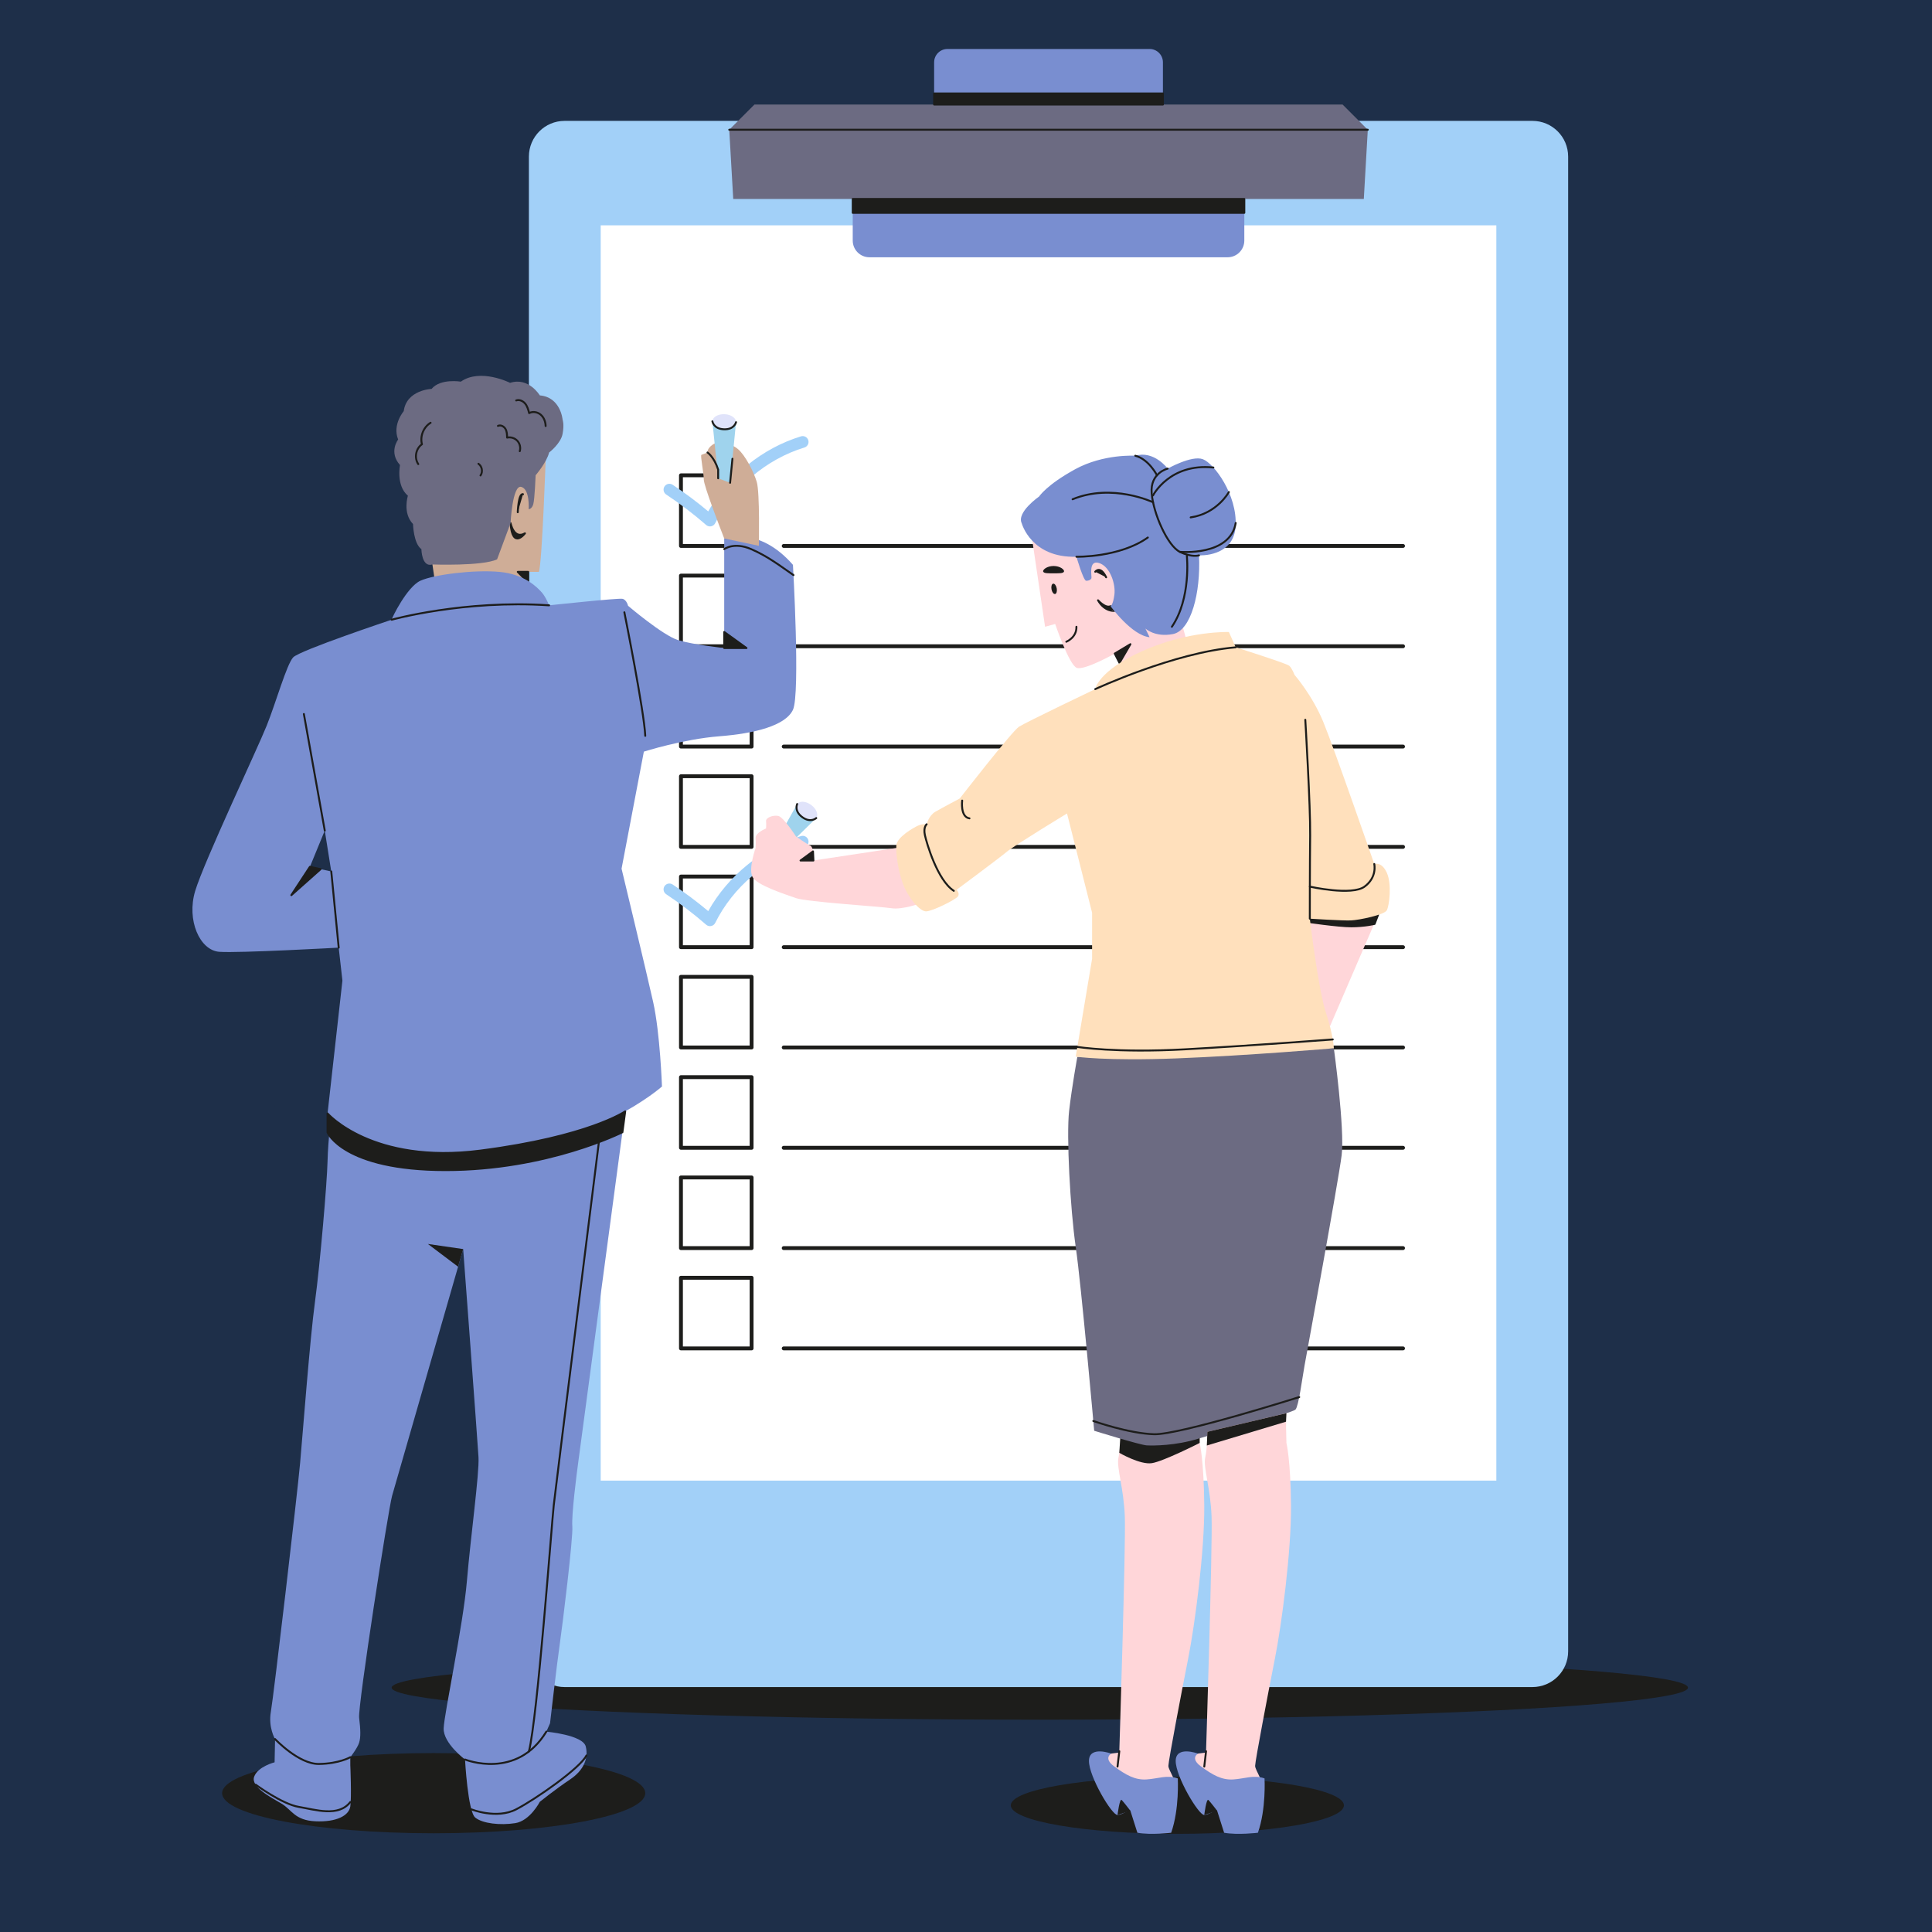 <?xml version="1.0" encoding="utf-8"?>
<!-- Generator: Adobe Illustrator 27.5.0, SVG Export Plug-In . SVG Version: 6.00 Build 0)  -->
<svg version="1.1" xmlns="http://www.w3.org/2000/svg" xmlns:xlink="http://www.w3.org/1999/xlink" x="0px" y="0px"
	 viewBox="0 0 500 500" style="enable-background:new 0 0 500 500;" xml:space="preserve">
<g id="BACKGROUND">
	<rect style="fill:#1e2f49;" width="500" height="500"/>
</g>
<g id="OBJECTS">
	<g>
		<path style="fill:#1e2f49" d="M469.139,310.564c0.742-15.897-0.989-32.308-8.235-46.477
			c-10.844-21.202-32.806-34.821-55.59-41.753c-22.783-6.932-46.834-8.163-70.489-10.914
			c-49.506-5.757-100.917-19.914-135.426-55.874c-31.534-32.859-47.955-82.569-89.579-101.05
			c-13.542-6.013-30.229-7.671-42.592,0.496c-5.329,3.52-9.455,8.59-12.968,13.924c-13.696,20.795-18.938,45.939-22.452,70.59
			c-3.547,24.882-5.549,50.714,1.758,74.762c6.778,22.306,21.043,41.421,32.358,61.803s19.941,44.208,13.999,66.751
			c-4.37,16.58-16.356,31.33-16.091,48.474c0.376,24.242,24.925,41.03,48.316,47.408c46.142,12.58,94.903,1.712,142.486-3.111
			c43.124-4.371,87.258-5.027,130.371-0.82c32.185,3.141,57.009-38.335,68.851-63.516
			C462.789,352.26,468.159,331.552,469.139,310.564z"/>
		<g>
			<g>
				<ellipse style="fill:#1D1D1B;" cx="269.103" cy="436.761" rx="167.744" ry="8.294"/>
				<path style="fill:#A2D0F8;" d="M396.593,436.61H146.121c-5.104,0-9.242-4.138-9.242-9.242V40.526
					c0-5.104,4.138-9.242,9.242-9.242h250.473c5.104,0,9.241,4.138,9.241,9.242v386.843
					C405.835,432.473,401.697,436.61,396.593,436.61z"/>
				<g>
					<rect x="155.463" y="58.317" style="fill:#FFFFFF;" width="231.789" height="324.864"/>
					<g>
						<g>
							
								<rect x="176.232" y="123.01" style="fill:none;stroke:#1D1D1B;stroke-linecap:round;stroke-linejoin:round;stroke-miterlimit:10;" width="18.28" height="18.28"/>
							
								<line style="fill:none;stroke:#1D1D1B;stroke-linecap:round;stroke-linejoin:round;stroke-miterlimit:10;" x1="202.825" y1="141.29" x2="363.101" y2="141.29"/>
						</g>
						<g>
							
								<rect x="176.232" y="148.969" style="fill:none;stroke:#1D1D1B;stroke-linecap:round;stroke-linejoin:round;stroke-miterlimit:10;" width="18.28" height="18.28"/>
							
								<line style="fill:none;stroke:#1D1D1B;stroke-linecap:round;stroke-linejoin:round;stroke-miterlimit:10;" x1="202.825" y1="167.25" x2="363.101" y2="167.25"/>
						</g>
						<g>
							
								<rect x="176.232" y="174.928" style="fill:none;stroke:#1D1D1B;stroke-linecap:round;stroke-linejoin:round;stroke-miterlimit:10;" width="18.28" height="18.281"/>
							
								<line style="fill:none;stroke:#1D1D1B;stroke-linecap:round;stroke-linejoin:round;stroke-miterlimit:10;" x1="202.825" y1="193.209" x2="363.101" y2="193.209"/>
						</g>
						<g>
							
								<rect x="176.232" y="200.888" style="fill:none;stroke:#1D1D1B;stroke-linecap:round;stroke-linejoin:round;stroke-miterlimit:10;" width="18.28" height="18.281"/>
							
								<line style="fill:none;stroke:#1D1D1B;stroke-linecap:round;stroke-linejoin:round;stroke-miterlimit:10;" x1="202.825" y1="219.168" x2="363.101" y2="219.168"/>
						</g>
						<g>
							
								<rect x="176.232" y="226.847" style="fill:none;stroke:#1D1D1B;stroke-linecap:round;stroke-linejoin:round;stroke-miterlimit:10;" width="18.28" height="18.281"/>
							
								<line style="fill:none;stroke:#1D1D1B;stroke-linecap:round;stroke-linejoin:round;stroke-miterlimit:10;" x1="202.825" y1="245.128" x2="363.101" y2="245.128"/>
						</g>
						<g>
							
								<rect x="176.232" y="252.807" style="fill:none;stroke:#1D1D1B;stroke-linecap:round;stroke-linejoin:round;stroke-miterlimit:10;" width="18.28" height="18.28"/>
							
								<line style="fill:none;stroke:#1D1D1B;stroke-linecap:round;stroke-linejoin:round;stroke-miterlimit:10;" x1="202.825" y1="271.087" x2="363.101" y2="271.087"/>
						</g>
						<g>
							
								<rect x="176.232" y="278.766" style="fill:none;stroke:#1D1D1B;stroke-linecap:round;stroke-linejoin:round;stroke-miterlimit:10;" width="18.28" height="18.28"/>
							
								<line style="fill:none;stroke:#1D1D1B;stroke-linecap:round;stroke-linejoin:round;stroke-miterlimit:10;" x1="202.825" y1="297.046" x2="363.101" y2="297.046"/>
						</g>
						<g>
							
								<rect x="176.232" y="304.725" style="fill:none;stroke:#1D1D1B;stroke-linecap:round;stroke-linejoin:round;stroke-miterlimit:10;" width="18.28" height="18.281"/>
							
								<line style="fill:none;stroke:#1D1D1B;stroke-linecap:round;stroke-linejoin:round;stroke-miterlimit:10;" x1="202.825" y1="323.006" x2="363.101" y2="323.006"/>
						</g>
						<g>
							
								<rect x="176.232" y="330.684" style="fill:none;stroke:#1D1D1B;stroke-linecap:round;stroke-linejoin:round;stroke-miterlimit:10;" width="18.28" height="18.281"/>
							
								<line style="fill:none;stroke:#1D1D1B;stroke-linecap:round;stroke-linejoin:round;stroke-miterlimit:10;" x1="202.825" y1="348.965" x2="363.101" y2="348.965"/>
						</g>
					</g>
					<g>
						<g>
							<path style="fill:#A2D0F8;" d="M183.743,136.235c-0.362,0-0.716-0.13-0.993-0.372c-3.259-2.843-6.739-5.497-10.344-7.888
								c-0.695-0.461-0.885-1.399-0.424-2.094c0.461-0.695,1.399-0.885,2.094-0.424c3.187,2.114,6.279,4.426,9.214,6.89
								c5.128-9.164,13.973-16.353,24.005-19.42c0.798-0.244,1.643,0.205,1.887,1.003c0.244,0.798-0.205,1.643-1.003,1.887
								c-9.867,3.017-18.495,10.336-23.081,19.579c-0.208,0.419-0.599,0.719-1.059,0.81
								C183.94,136.225,183.841,136.235,183.743,136.235z"/>
						</g>
						<g>
							<path style="fill:#A2D0F8;" d="M183.743,239.684c-0.362,0-0.716-0.13-0.993-0.372c-3.259-2.843-6.739-5.497-10.344-7.888
								c-0.695-0.461-0.885-1.399-0.424-2.094c0.461-0.695,1.399-0.885,2.094-0.424c3.187,2.113,6.279,4.426,9.214,6.89
								c5.128-9.164,13.973-16.353,24.005-19.42c0.798-0.245,1.643,0.205,1.887,1.003c0.244,0.798-0.205,1.643-1.003,1.887
								c-9.867,3.017-18.495,10.336-23.081,19.579c-0.208,0.419-0.599,0.719-1.059,0.81
								C183.94,239.675,183.841,239.684,183.743,239.684z"/>
						</g>
					</g>
				</g>
				<g>
					<path style="fill:#798ED0;" d="M317.702,66.582h-92.691c-2.388,0-4.325-1.936-4.325-4.325v-15.44h101.34v15.44
						C322.027,64.646,320.091,66.582,317.702,66.582z"/>
					<path style="fill:#798ED0;" d="M300.963,29.568h-59.211V16.125c0-1.904,1.544-3.448,3.448-3.448h52.316
						c1.904,0,3.448,1.544,3.448,3.448V29.568z"/>
					<g>
						<polygon style="fill:#6C6B82;" points="347.462,27.052 195.251,27.052 188.729,33.575 189.76,51.489 352.954,51.489 
							353.985,33.575 						"/>
						
							<line style="fill:none;stroke:#1D1D1B;stroke-width:0.5;stroke-linecap:round;stroke-linejoin:round;stroke-miterlimit:10;" x1="188.729" y1="33.575" x2="353.985" y2="33.575"/>
					</g>
					
						<rect x="220.687" y="51.489" style="fill:#1D1D1B;stroke:#1D1D1B;stroke-width:0.5;stroke-linecap:round;stroke-linejoin:round;stroke-miterlimit:10;" width="101.34" height="3.594"/>
					
						<rect x="241.751" y="24.177" style="fill:#1D1D1B;stroke:#1D1D1B;stroke-width:0.5;stroke-linecap:round;stroke-linejoin:round;stroke-miterlimit:10;" width="59.211" height="2.875"/>
				</g>
			</g>
			<g>
				<ellipse style="fill:#1D1D1B;" cx="304.701" cy="467.223" rx="43.11" ry="7.371"/>
				<g>
					<g>
						<polygon style="fill:#9FD3ED;" points="203.665,219.155 201.15,217.3 206.311,208.076 211.244,211.715 						"/>
						<path style="fill:#E0E3FA;" d="M211.244,211.715c-0.641,0.869-2.265,0.758-3.627-0.247c-1.362-1.005-1.947-2.524-1.307-3.393
							c0.641-0.869,2.265-0.758,3.627,0.247C211.3,209.327,211.885,210.846,211.244,211.715z"/>
						
							<path style="fill:none;stroke:#1D1D1B;stroke-width:0.5;stroke-linecap:round;stroke-linejoin:round;stroke-miterlimit:10;" d="
							M206.311,208.076c0,0-0.871,1.786,1.307,3.393s3.627,0.247,3.627,0.247"/>
					</g>
					<g>
						<path style="fill:#FFD6D9;" d="M310.477,365.733c-0.243,0.08,0,7.701,0,7.701s1.094,4.418,1.184,16.228
							c0.09,11.81-2.434,30.832-4.147,39.487c-1.713,8.655-5.139,26.595-5.139,27.857c0,1.262,2.704,4.417,1.533,6.581
							c-1.172,2.164-16.588-3.606-16.588-3.606s-3.877-4.868-2.434-5.499c1.442-0.631,4.778-0.902,4.778-0.902
							s1.713-53.551,1.442-61.033c-0.271-7.483-2.214-12.802-1.648-15.326c0.566-2.524,0.566-6.671,0.566-6.671L310.477,365.733z"/>
						
							<line style="fill:none;stroke:#1D1D1B;stroke-width:0.5;stroke-linecap:round;stroke-linejoin:round;stroke-miterlimit:10;" x1="289.676" y1="453.216" x2="289.213" y2="457.185"/>
						<path style="fill:#798ED0;" d="M304.81,460.25c0,0,0.451,7.933-1.713,14.064c0,0-5.229,0.631-8.745,0
							c0,0-1.623-5.139-1.803-5.68c-0.18-0.541-1.893,0.992-3.336,1.082c-1.442,0.09-7.392-9.917-7.392-13.974
							c0-4.057,5.766-1.915,5.766-1.915s-2.16,1.194,0.815,3.357c2.975,2.164,5.319,3.516,8.294,3.336
							C299.671,460.341,302.015,459.259,304.81,460.25z"/>
						<path style="fill:#1D1D1B;" d="M292.549,468.635c0,0-1.713-2.254-2.254-2.795c-0.541-0.541-1.082,3.876-1.082,3.876
							L292.549,468.635z"/>
						<path style="fill:#1D1D1B;" d="M289.676,375.992c0,0,5.406,3.151,8.438,2.67c3.032-0.481,12.363-5.229,12.363-5.229v-7.701
							l-20.452,4.816L289.676,375.992z"/>
					</g>
					<g>
						<path style="fill:#6C6B82;" d="M345.2,271.291c0,0,2.864,20.915,2.018,27.677c-0.846,6.762-8.96,50.846-9.591,54.362
							c-0.631,3.516-1.533,10.548-2.344,11.449s-19.383,5.77-25.243,7.573c-5.86,1.803-11.539,1.803-13.252,1.713
							c-1.713-0.09-13.613-3.786-13.613-3.786s-3.336-37.654-4.778-47.586c-1.442-9.932-2.434-28.864-1.713-35.174
							c0.721-6.311,2.134-14.009,2.134-14.009L345.2,271.291z"/>
						
							<path style="fill:none;stroke:#1D1D1B;stroke-width:0.5;stroke-linecap:round;stroke-linejoin:round;stroke-miterlimit:10;" d="
							M282.949,367.75c0,0,9.151,3.249,15.732,3.43c6.581,0.18,37.558-9.618,37.558-9.618"/>
					</g>
					<g>
						<polygon style="fill:#FFD6D9;" points="356.629,236.788 344.188,265.616 339.791,260.022 337.808,235.861 356.629,234.689 
													"/>
						
							<path style="fill:#1D1D1B;stroke:#1D1D1B;stroke-width:0.5;stroke-linecap:round;stroke-linejoin:round;stroke-miterlimit:10;" d="
							M337.808,238.475c0,0,8.474,1.262,11.9,1.262c3.426,0,6.037-0.631,6.037-0.631l0.884-2.318v-2.1l-18.821,1.172V238.475z"/>
					</g>
					<g>
						<path style="fill:#FFD6D9;" d="M231.958,219.453l-21.445,3.245c0,0,0.18-3.377-0.811-3.852
							c-0.992-0.475-3.696-2.368-3.696-2.368s-3.245-5.049-4.598-5.319c-1.352-0.27-3.245,0.451-3.155,1.352
							c0.09,0.901-0.003,1.893-0.003,1.893s-2.792,1.114-2.701,2.495c0.09,1.381-0.002,2.553-0.002,2.553s-1.891,5.319-0.809,7.483
							c1.082,2.164,8.474,4.508,11.269,5.499c2.795,0.992,21.817,2.164,24.702,2.614c2.885,0.451,7.753-1.352,7.753-1.352
							L231.958,219.453z"/>
						
							<polygon style="fill:#1D1D1B;stroke:#1D1D1B;stroke-width:0.5;stroke-linecap:round;stroke-linejoin:round;stroke-miterlimit:10;" points="
							210.512,222.699 207.177,222.699 210.404,220.344 						"/>
					</g>
					<g>
						<path style="fill:#FFD6D9;" d="M267.038,139.037l3.426,23.169l2.614-0.721c0,0,3.606,10.638,5.59,11.359
							c1.983,0.721,9.827-3.696,9.827-3.696l2.434,4.778l16.859-5.499l-1.893-6.942l-19.293-27.587l-18.031,1.713L267.038,139.037z"
							/>
						<g>
							
								<path style="fill:#1D1D1B;stroke:#1D1D1B;stroke-width:0.5;stroke-linecap:round;stroke-linejoin:round;stroke-miterlimit:10;" d="
								M284.167,155.355c0,0,1.893,2.164,3.246,1.533l0.954,1.218C288.367,158.106,285.88,158.33,284.167,155.355z"/>
							
								<polygon style="fill:#1D1D1B;stroke:#1D1D1B;stroke-width:0.5;stroke-linecap:round;stroke-linejoin:round;stroke-miterlimit:10;" points="
								288.494,169.148 292.551,166.714 289.72,171.555 							"/>
							
								<path style="fill:none;stroke:#1D1D1B;stroke-width:0.5;stroke-linecap:round;stroke-linejoin:round;stroke-miterlimit:10;" d="
								M275.963,166.083c0,0,2.705-1.082,2.615-3.876"/>
							<path style="fill:#1D1D1B;" d="M273.479,152.264c0.139,0.738-0.05,1.394-0.423,1.464c-0.373,0.07-0.788-0.471-0.927-1.21
								c-0.139-0.738,0.05-1.394,0.423-1.464C272.925,150.984,273.34,151.526,273.479,152.264z"/>
							<g>
								<path style="fill:#1D1D1B;" d="M275.355,147.937c-0.192,0.485-1.372,0.432-2.688,0.432c-1.316,0-2.496,0.053-2.688-0.432
									c-0.192-0.485,0.981-1.457,2.688-1.457C274.374,146.48,275.547,147.452,275.355,147.937z"/>
							</g>
							
								<path style="fill:#1D1D1B;stroke:#1D1D1B;stroke-width:0.5;stroke-linecap:round;stroke-linejoin:round;stroke-miterlimit:10;" d="
								M283.446,147.962c0,0,1.315-1.713,2.821,1.442"/>
						</g>
					</g>
					<g>
						<path style="fill:#798ED0;" d="M264.424,135.431c0,0,2.434,9.015,14.154,8.655c0,0,1.803,6.221,2.524,6.221
							s1.172-0.27,1.352-0.631c0.18-0.361-0.901-4.868,1.983-3.967c2.885,0.902,4.327,5.499,3.967,8.204
							c-0.361,2.705-0.992,2.975-0.992,2.975s5.499,7.573,10.097,8.023l-1.082-2.254c0,0,2.434,2.344,7.122,1.442
							c4.688-0.902,7.212-10.638,6.761-20.374c0,0,9.015,0.541,9.466-7.573c0.451-8.114-5.59-16.228-8.474-17.309
							c-2.885-1.082-9.105,2.434-9.105,2.434s-3.516-4.778-8.384-3.336c0,0-8.204-0.541-15.596,3.516
							c-7.393,4.057-9.286,7.032-9.286,7.032S263.021,132.576,264.424,135.431z"/>
						<g>
							
								<path style="fill:none;stroke:#1D1D1B;stroke-width:0.5;stroke-linecap:round;stroke-linejoin:round;stroke-miterlimit:10;" d="
								M302.198,121.277c0,0-4.598,1.082-4.147,6.401c0.451,5.319,4.147,13.613,7.302,15.146c3.155,1.533,4.958,0.902,4.958,0.902"
								/>
							
								<path style="fill:none;stroke:#1D1D1B;stroke-width:0.5;stroke-linecap:round;stroke-linejoin:round;stroke-miterlimit:10;" d="
								M305.353,142.823c0,0,13.03,1.172,14.448-7.483"/>
							
								<path style="fill:none;stroke:#1D1D1B;stroke-width:0.5;stroke-linecap:round;stroke-linejoin:round;stroke-miterlimit:10;" d="
								M298.406,128.219c0,0,4.284-8.413,15.618-7.227"/>
							
								<path style="fill:none;stroke:#1D1D1B;stroke-width:0.5;stroke-linecap:round;stroke-linejoin:round;stroke-miterlimit:10;" d="
								M318.032,127.342c0,0-3.033,5.564-9.884,6.556"/>
							
								<path style="fill:none;stroke:#1D1D1B;stroke-width:0.5;stroke-linecap:round;stroke-linejoin:round;stroke-miterlimit:10;" d="
								M278.578,144.085c0,0,11.179,0.234,18.481-4.977"/>
							
								<path style="fill:none;stroke:#1D1D1B;stroke-width:0.5;stroke-linecap:round;stroke-linejoin:round;stroke-miterlimit:10;" d="
								M298.406,129.984c0,0-10.542-5.011-20.82-0.773"/>
							
								<path style="fill:none;stroke:#1D1D1B;stroke-width:0.5;stroke-linecap:round;stroke-linejoin:round;stroke-miterlimit:10;" d="
								M299.426,123.01c0,0-2.097-4.167-5.613-5.069"/>
							
								<path style="fill:none;stroke:#1D1D1B;stroke-width:0.5;stroke-linecap:round;stroke-linejoin:round;stroke-miterlimit:10;" d="
								M307.156,143.854c0,0,1.172,10.96-3.877,18.353"/>
						</g>
					</g>
					<path style="fill:#FFE0BC;" d="M283.446,178.344c0,0,0.631-4.688,12.351-9.917c11.72-5.229,22.235-4.868,22.235-4.868
						l1.77,3.967c0,0,13.138,4.147,13.859,4.778c0.721,0.631,1.352,2.344,1.352,2.344s4.598,5.229,7.483,12.261
						c2.885,7.032,13.162,36.692,13.162,36.692s1.893-0.721,3.246,2.254c1.352,2.975,0.631,8.564,0,9.736
						c-0.631,1.172-7.122,2.524-9.286,2.614c-2.164,0.09-10.638-0.451-10.638-0.451s2.164,18.211,4.147,24.251
						c1.983,6.04,2.073,9.286,2.073,9.286s-22.087,1.893-40.569,2.614c-18.481,0.721-26.234-0.451-26.234-0.451l4.237-25.333v-11.9
						l-6.491-25.694c0,0-13.793,8.384-15.596,9.917c-1.803,1.533-12.982,9.827-12.982,9.827s0.902,0.902,0.361,1.713
						c-0.541,0.811-6.491,3.786-8.204,3.877c-1.713,0.09-4.868-3.786-6.13-7.392c-1.262-3.606-1.713-7.434-1.623-9.622
						c0.09-2.188,4.417-4.622,5.589-5.163c1.172-0.541,2.254-0.361,2.254-0.361s0.541-2.254,2.254-3.245
						c1.713-0.992,6.311-3.426,6.311-3.426s13.523-17.399,15.326-18.572C265.505,186.908,283.446,178.344,283.446,178.344z"/>
					<g>
						
							<path style="fill:none;stroke:#1D1D1B;stroke-width:0.5;stroke-linecap:round;stroke-linejoin:round;stroke-miterlimit:10;" d="
							M283.446,178.344c0,0,20.332-9.466,36.355-10.818"/>
						
							<path style="fill:none;stroke:#1D1D1B;stroke-width:0.5;stroke-linecap:round;stroke-linejoin:round;stroke-miterlimit:10;" d="
							M337.808,186.277c0,0,1.352,22.538,1.262,29.931c-0.09,7.393-0.09,21.546-0.09,21.546"/>
						
							<path style="fill:none;stroke:#1D1D1B;stroke-width:0.5;stroke-linecap:round;stroke-linejoin:round;stroke-miterlimit:10;" d="
							M338.992,229.46c0,0,10.806,2.434,14.142,0c3.336-2.434,2.524-5.86,2.524-5.86"/>
						
							<path style="fill:none;stroke:#1D1D1B;stroke-width:0.5;stroke-linecap:round;stroke-linejoin:round;stroke-miterlimit:10;" d="
							M239.812,213.323c0,0-0.902,0.721-0.451,2.795c0.451,2.074,3.245,11.72,7.483,14.424"/>
						
							<path style="fill:none;stroke:#1D1D1B;stroke-width:0.5;stroke-linecap:round;stroke-linejoin:round;stroke-miterlimit:10;" d="
							M249.008,207.192c0,0-0.541,4.237,1.893,4.598"/>
					</g>
					
						<path style="fill:none;stroke:#1D1D1B;stroke-width:0.5;stroke-linecap:round;stroke-linejoin:round;stroke-miterlimit:10;" d="
						M278.818,270.94c0,0,9.947,1.613,27.887,0.621c17.94-0.992,38.218-2.553,38.218-2.553"/>
					<g>
						<path style="fill:#FFD6D9;" d="M332.927,365.733c-0.243,0.08,0,7.701,0,7.701s1.094,4.418,1.184,16.228
							c0.09,11.81-2.434,30.832-4.147,39.487c-1.713,8.655-5.139,26.595-5.139,27.857c0,1.262,2.705,4.417,1.533,6.581
							c-1.172,2.164-16.588-3.606-16.588-3.606s-3.876-4.868-2.434-5.499c1.442-0.631,4.778-0.902,4.778-0.902
							s1.713-53.551,1.442-61.033c-0.27-7.483-2.214-12.802-1.648-15.326c0.566-2.524,0.566-6.671,0.566-6.671L332.927,365.733z"/>
						
							<line style="fill:none;stroke:#1D1D1B;stroke-width:0.5;stroke-linecap:round;stroke-linejoin:round;stroke-miterlimit:10;" x1="312.126" y1="453.216" x2="311.664" y2="457.185"/>
						<polygon style="fill:#1D1D1B;" points="312.329,374.095 332.82,367.934 332.927,365.733 312.475,370.549 						"/>
						<path style="fill:#798ED0;" d="M327.26,460.25c0,0,0.451,7.933-1.713,14.064c0,0-5.229,0.631-8.745,0
							c0,0-1.623-5.139-1.803-5.68c-0.18-0.541-1.893,0.992-3.336,1.082c-1.442,0.09-7.393-9.917-7.393-13.974
							c0-4.057,5.767-1.915,5.767-1.915s-2.16,1.194,0.815,3.357c2.975,2.164,5.319,3.516,8.294,3.336
							C322.121,460.341,324.465,459.259,327.26,460.25z"/>
						<path style="fill:#1D1D1B;" d="M314.999,468.635c0,0-1.713-2.254-2.254-2.795c-0.541-0.541-1.082,3.876-1.082,3.876
							L314.999,468.635z"/>
					</g>
				</g>
			</g>
			<g>
				<ellipse style="fill:#1D1D1B;" cx="112.238" cy="464.072" rx="54.753" ry="10.377"/>
				<g>
					<g>
						<g>
							<path style="fill:#CFAD97;" d="M141.267,117.711c0,0-0.962,28.007-1.803,30.291h-2.765v3.967h-23.921l-1.082-7.332
								l23.079-27.526L141.267,117.711z"/>
							<g>
								
									<path style="fill:#1D1D1B;stroke:#1D1D1B;stroke-width:0.5;stroke-linecap:round;stroke-linejoin:round;stroke-miterlimit:10;" d="
									M132.132,135.381c0,0,0.842,4.327,3.726,2.644C135.858,138.025,132.613,142.353,132.132,135.381z"/>
								
									<polygon style="fill:#1D1D1B;stroke:#1D1D1B;stroke-width:0.5;stroke-linecap:round;stroke-linejoin:round;stroke-miterlimit:10;" points="
									136.699,148.002 133.995,148.002 136.699,150.767 								"/>
								
									<path style="fill:#1D1D1B;stroke:#1D1D1B;stroke-width:0.5;stroke-linecap:round;stroke-linejoin:round;stroke-miterlimit:10;" d="
									M133.995,132.565c0,0,0.162-4.975,1.352-4.662"/>
							</g>
						</g>
						<g>
							<path style="fill:#6C6B82;" d="M111.91,146.083c0,0,12.889,0.477,16.735-1.326l3.486-9.376c0,0,0.481-9.977,2.765-9.376
								c2.284,0.601,1.923,5.77,1.923,5.77s0.841,0,1.202-1.322c0.361-1.322,0.601-7.453,0.601-7.453s2.885-3.366,3.486-5.89
								c0,0,3.005-2.284,3.486-4.808c0.481-2.524,0-3.726,0-3.726s-0.481-5.77-5.89-6.251c0,0-2.885-4.808-7.693-3.245
								c0,0-7.693-3.87-12.742-0.312c0,0-5.289-0.89-7.573,1.875c0,0-6.491,0.24-7.212,5.77c0,0-3.005,3.486-1.442,7.332
								c0,0-2.524,3.245,0.481,6.611c0,0-1.082,5.289,2.044,7.934c0,0-1.442,4.447,1.322,7.332c0,0,0.12,5.048,2.164,6.491
								C109.053,142.112,109.119,146.928,111.91,146.083z"/>
							<g>
								
									<path style="fill:none;stroke:#1D1D1B;stroke-width:0.5;stroke-linecap:round;stroke-linejoin:round;stroke-miterlimit:10;" d="
									M108.246,120.111c-1.091-1.596-0.637-4.04,0.955-5.137c-0.552-2.069,0.402-4.447,2.232-5.559"/>
								
									<path style="fill:none;stroke:#1D1D1B;stroke-width:0.5;stroke-linecap:round;stroke-linejoin:round;stroke-miterlimit:10;" d="
									M133.59,103.633c0.834-0.3,1.79,0.152,2.343,0.844c0.553,0.692,0.792,1.577,1.01,2.437c0.951-0.523,2.209-0.281,3.025,0.435
									c0.815,0.716,1.217,1.824,1.244,2.908"/>
								
									<path style="fill:none;stroke:#1D1D1B;stroke-width:0.5;stroke-linecap:round;stroke-linejoin:round;stroke-miterlimit:10;" d="
									M128.867,110.223c0.692-0.339,1.561,0.117,1.946,0.784c0.384,0.667,0.411,1.475,0.428,2.245
									c0.941-0.209,1.982,0.114,2.64,0.819c0.658,0.705,0.908,1.766,0.634,2.69"/>
								
									<path style="fill:none;stroke:#1D1D1B;stroke-width:0.5;stroke-linecap:round;stroke-linejoin:round;stroke-miterlimit:10;" d="
									M123.819,120.022c0.943,0.641,1.202,2.095,0.537,3.022"/>
							</g>
						</g>
					</g>
					<path style="fill:#798ED0;" d="M205.215,146.182c-8.895-10.234-17.79-6.83-17.79-6.83v28.363c0,0-7.933-0.842-11.9-2.044
						c-3.967-1.202-12.982-8.895-12.982-8.895s-0.361-1.563-1.442-1.803c-1.082-0.24-18.992,1.683-18.992,1.683
						s-0.841-2.164-1.923-3.366c-1.082-1.202-4.327-4.688-10.939-5.289c-6.611-0.601-16.949,0.708-20.434,2.284
						c-3.486,1.576-7.453,9.736-7.453,10.097c0,0-23.8,7.934-25.483,9.737c-1.683,1.803-4.448,11.66-6.852,17.67
						c-2.404,6.01-16.227,35.22-18.511,42.792c-2.284,7.573,1.202,15.386,6.25,15.747c5.049,0.361,30.892-1.082,30.892-1.082
						l0.962,8.535l-3.846,34.378c0,0,10.698,10.097,39.547,9.616c28.849-0.481,47-16.588,47-16.588s-0.481-13.823-2.284-21.877
						c-1.803-8.054-8.174-34.498-8.174-34.498l5.77-30.291c0,0,10.217-3.245,19.473-3.967c9.256-0.721,17.189-2.765,19.112-6.852
						C207.138,179.616,205.215,146.182,205.215,146.182z M80.204,224.331l3.846-9.376l1.683,10.578L80.204,224.331z"/>
					<path style="fill:#798ED0;" d="M161.804,287.62c0,0-11.641,87.086-12.122,90.572c-0.481,3.486-1.803,13.944-1.563,16.829
						c0.24,2.885-2.524,25.483-3.245,30.411c-0.721,4.928-2.524,20.555-2.524,20.555l-0.962,2.164c0,0,9.478,0.841,10.208,3.846
						c0.73,3.005-0.472,6.13-4.078,8.534c-3.606,2.404-7.813,5.77-7.813,5.77s-2.524,4.928-6.371,5.529
						c-3.846,0.601-8.414,0.12-10.338-1.442c-1.923-1.563-2.645-15.025-2.645-15.025s-5.649-4.207-5.529-8.054
						s5.049-26.685,6.01-38.104c0.962-11.419,3.246-27.887,3.005-32.094c-0.24-4.207-3.967-53.851-3.967-53.851
						s-17.429,60.462-18.391,63.828c-0.962,3.366-8.895,54.452-8.535,57.457c0.361,3.005,0.457,5.049-0.012,6.491
						c-0.469,1.443-2.272,3.726-2.272,3.726v2.043c0,0,0.361,8.294,0,10.698c-0.361,2.404-3.606,4.087-9.015,3.847
						c-5.409-0.24-6.13-3.005-8.775-4.568c-2.645-1.563-8.054-4.327-7.092-6.972c0.962-2.645,5.289-3.726,5.289-3.726l0.12-6.01
						c0,0-1.803-3.005-1.082-7.092s6.852-56.375,7.573-64.429c0.721-8.054,2.524-31.974,3.847-41.711
						c1.322-9.736,3.125-30.892,3.245-36.301c0.12-5.409,1.082-13.703,1.082-13.703L161.804,287.62z"/>
					<polygon style="fill:#1D1D1B;" points="119.871,323.259 110.735,321.936 118.554,327.828 					"/>
					
						<line style="fill:none;stroke:#1D1D1B;stroke-width:0.5;stroke-linecap:round;stroke-linejoin:round;stroke-miterlimit:10;" x1="78.641" y1="184.784" x2="84.05" y2="214.955"/>
					
						<line style="fill:none;stroke:#1D1D1B;stroke-width:0.5;stroke-linecap:round;stroke-linejoin:round;stroke-miterlimit:10;" x1="85.733" y1="225.533" x2="87.656" y2="245.247"/>
					
						<polygon style="fill:#1D1D1B;stroke:#1D1D1B;stroke-width:0.5;stroke-linecap:round;stroke-linejoin:round;stroke-miterlimit:10;" points="
						80.204,224.331 75.396,231.664 82.968,224.932 					"/>
					
						<path style="fill:none;stroke:#1D1D1B;stroke-width:0.5;stroke-linecap:round;stroke-linejoin:round;stroke-miterlimit:10;" d="
						M161.581,158.46c0,0,5.169,25.844,5.409,31.974"/>
					
						<polygon style="fill:#1D1D1B;stroke:#1D1D1B;stroke-width:0.5;stroke-linecap:round;stroke-linejoin:round;stroke-miterlimit:10;" points="
						187.425,167.715 193.195,167.715 187.425,163.553 					"/>
					
						<path style="fill:none;stroke:#1D1D1B;stroke-width:0.5;stroke-linecap:round;stroke-linejoin:round;stroke-miterlimit:10;" d="
						M187.425,142.112c0,0,2.533-1.923,6.976,0c4.443,1.923,7.611,4.433,10.955,6.724"/>
					
						<path style="fill:none;stroke:#1D1D1B;stroke-width:0.5;stroke-linecap:round;stroke-linejoin:round;stroke-miterlimit:10;" d="
						M101.36,160.383c0,0,18.68-5.201,40.749-3.726"/>
					<path style="fill:#CFAD97;" d="M187.425,139.353c0,0-0.066-0.169-0.184-0.471c-0.934-2.399-5.105-13.198-5.105-14.799
						c0-1.803-0.962-6.251-0.601-6.371c0.361-0.12,1.563-0.601,1.563-0.601s-0.201-0.962,1.342-2.044s4.788-0.361,6.592,1.202
						c1.803,1.563,3.967,5.65,4.808,8.414c0.841,2.765,0.552,16.575,0.552,16.575"/>
					
						<path style="fill:#1D1D1B;stroke:#1D1D1B;stroke-width:0.5;stroke-linecap:round;stroke-linejoin:round;stroke-miterlimit:10;" d="
						M84.771,288.159c0,0,11.539,13.222,39.547,9.616c28.007-3.606,37.485-10.156,37.485-10.156l-0.72,5.389
						c0,0-19.335,9.815-45.78,9.815c-26.445,0-30.532-9.737-30.532-9.737V288.159z"/>
					
						<path style="fill:none;stroke:#1D1D1B;stroke-width:0.5;stroke-linecap:round;stroke-linejoin:round;stroke-miterlimit:10;" d="
						M120.352,455.362c0,0,13.343,5.409,21.036-7.212"/>
					
						<path style="fill:none;stroke:#1D1D1B;stroke-width:0.5;stroke-linecap:round;stroke-linejoin:round;stroke-miterlimit:10;" d="
						M121.993,468.257c0,0,6.532,2.618,11.581,0c5.048-2.618,16.548-10.642,18.191-13.932"/>
					
						<path style="fill:none;stroke:#1D1D1B;stroke-width:0.5;stroke-linecap:round;stroke-linejoin:round;stroke-miterlimit:10;" d="
						M71.188,450.073c0,0,6.13,6.512,11.359,6.441c5.229-0.07,8.114-1.753,8.114-1.753"/>
					
						<path style="fill:none;stroke:#1D1D1B;stroke-width:0.5;stroke-linecap:round;stroke-linejoin:round;stroke-miterlimit:10;" d="
						M66.163,461.873c0,0,6.829,5.029,11.156,5.75c4.327,0.721,10.277,2.705,13.343-1.262"/>
					
						<path style="fill:none;stroke:#1D1D1B;stroke-width:0.5;stroke-linecap:round;stroke-linejoin:round;stroke-miterlimit:10;" d="
						M155.03,295.222c0,0-11.179,89.461-11.72,94.329c-0.541,4.868-4.208,55.146-6.431,63.724"/>
					<g>
						<polygon style="fill:#9FD3ED;" points="188.947,124.945 185.862,123.781 184.362,109.03 190.488,109.264 						"/>
						<path style="fill:#E0E3FA;" d="M190.488,109.264c-0.041,1.079-1.446,1.901-3.137,1.836c-1.692-0.064-3.03-0.991-2.988-2.07
							c0.041-1.079,1.446-1.901,3.137-1.836C189.191,107.258,190.529,108.185,190.488,109.264z"/>
						
							<path style="fill:none;stroke:#1D1D1B;stroke-width:0.5;stroke-linecap:round;stroke-linejoin:round;stroke-miterlimit:10;" d="
							M184.362,109.03c0,0,0.284,1.967,2.988,2.07c2.704,0.103,3.137-1.836,3.137-1.836"/>
					</g>
					
						<path style="fill:none;stroke:#1D1D1B;stroke-width:0.5;stroke-linecap:round;stroke-linejoin:round;stroke-miterlimit:10;" d="
						M183.098,117.11c0,0,1.683,1.093,2.765,4.423v2.248"/>
					
						<line style="fill:none;stroke:#1D1D1B;stroke-width:0.5;stroke-linecap:round;stroke-linejoin:round;stroke-miterlimit:10;" x1="188.947" y1="124.945" x2="189.558" y2="118.724"/>
				</g>
			</g>
		</g>
	</g>
</g>
</svg>
